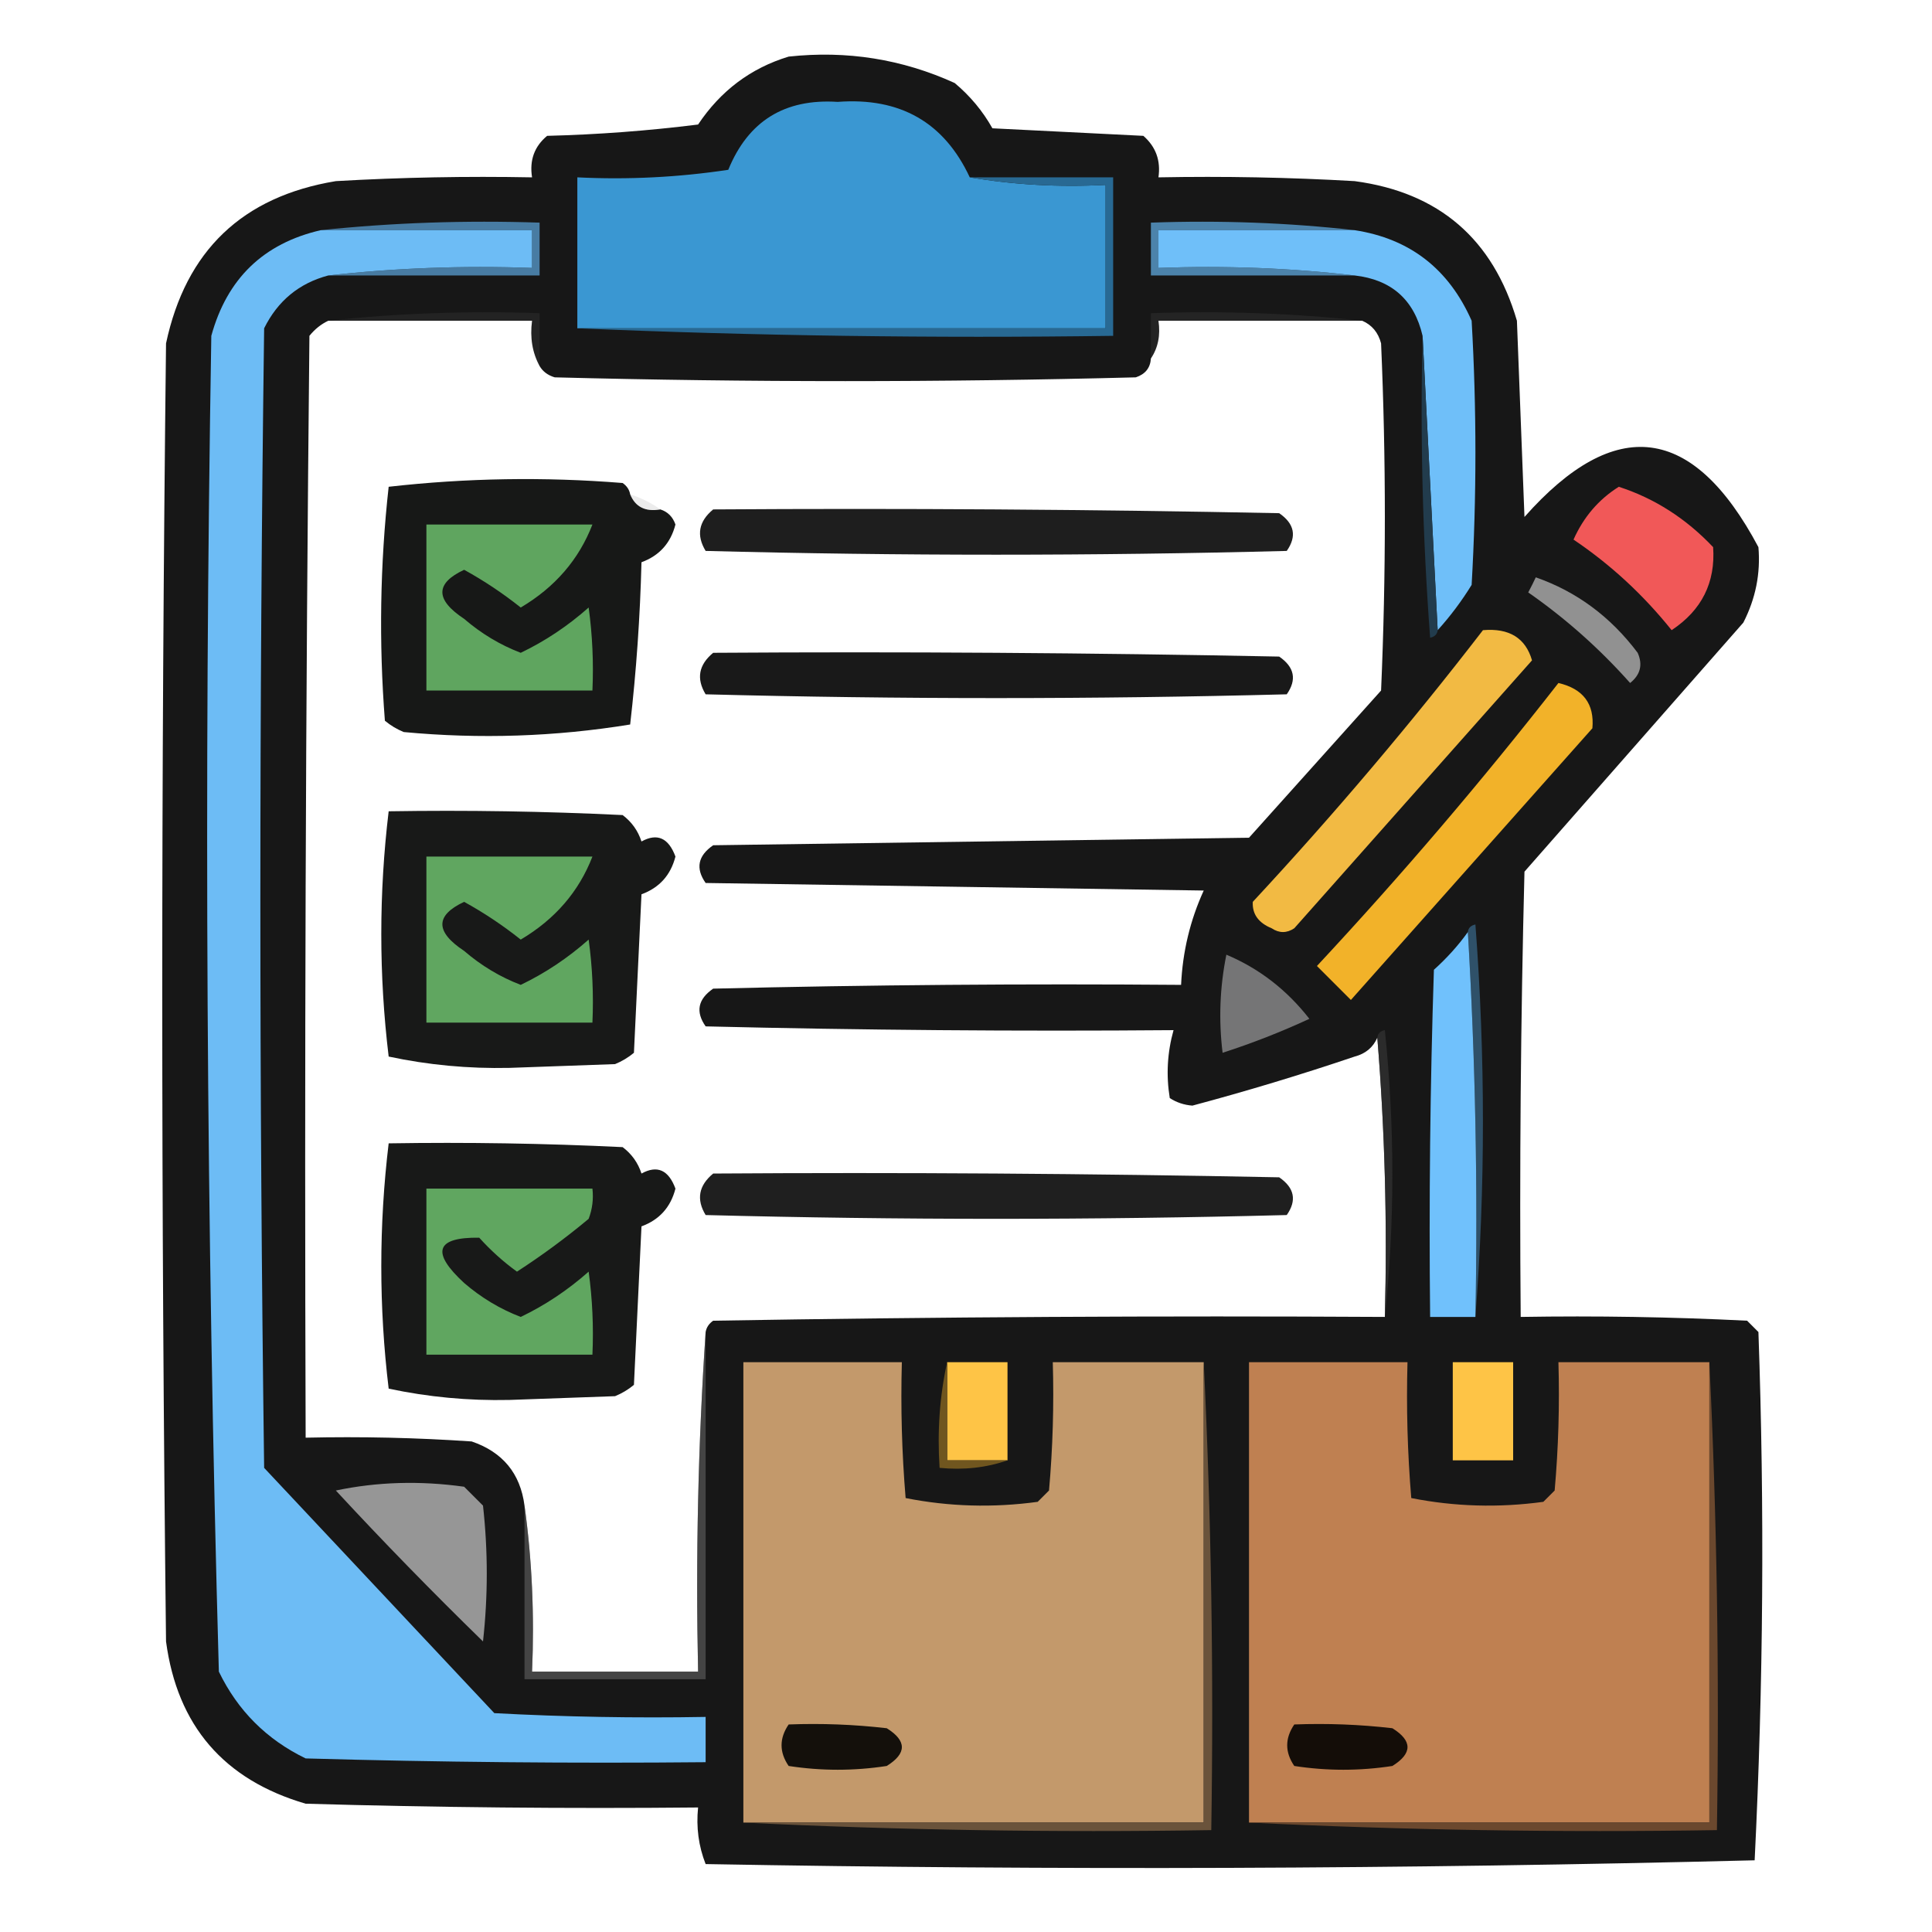 <?xml version="1.0" encoding="UTF-8"?>
<!DOCTYPE svg PUBLIC "-//W3C//DTD SVG 1.1//EN" "http://www.w3.org/Graphics/SVG/1.1/DTD/svg11.dtd">
<svg xmlns="http://www.w3.org/2000/svg" version="1.1" width="256px" height="256px" style="shape-rendering:geometricPrecision; text-rendering:geometricPrecision; image-rendering:optimizeQuality; fill-rule:evenodd; clip-rule:evenodd" xmlns:xlink="http://www.w3.org/1999/xlink">
<g><path style="opacity:0.953" fill="#0c0c0c" d="M 104.5,7.5 C 112.206,6.665 119.539,7.831 126.5,11C 128.543,12.708 130.21,14.708 131.5,17C 138.167,17.333 144.833,17.667 151.5,18C 153.155,19.444 153.822,21.278 153.5,23.5C 162.173,23.334 170.84,23.5 179.5,24C 190.662,25.494 197.829,31.661 201,42.5C 201.333,51.167 201.667,59.833 202,68.5C 214.031,54.911 224.364,56.244 233,72.5C 233.297,75.985 232.631,79.318 231,82.5C 221.333,93.5 211.667,104.5 202,115.5C 201.5,135.164 201.333,154.831 201.5,174.5C 211.506,174.334 221.506,174.5 231.5,175C 232,175.5 232.5,176 233,176.5C 233.823,199.876 233.656,223.21 232.5,246.5C 186.17,247.667 139.837,247.833 93.5,247C 92.565,244.619 92.232,242.119 92.5,239.5C 75.163,239.667 57.83,239.5 40.5,239C 29.661,235.829 23.494,228.662 22,217.5C 21.333,160.167 21.333,102.833 22,45.5C 24.621,33.212 32.121,26.046 44.5,24C 53.16,23.5 61.827,23.334 70.5,23.5C 70.141,21.234 70.808,19.401 72.5,18C 79.192,17.831 85.858,17.331 92.5,16.5C 95.493,12.019 99.493,9.019 104.5,7.5 Z M 43.5,42.5 C 52.5,42.5 61.5,42.5 70.5,42.5C 70.205,44.735 70.539,46.735 71.5,48.5C 71.918,49.222 72.584,49.722 73.5,50C 99.167,50.667 124.833,50.667 150.5,50C 151.756,49.583 152.423,48.75 152.5,47.5C 153.451,46.081 153.784,44.415 153.5,42.5C 162.5,42.5 171.5,42.5 180.5,42.5C 181.79,43.058 182.623,44.058 183,45.5C 183.667,60.833 183.667,76.167 183,91.5C 177.167,98 171.333,104.5 165.5,111C 141.833,111.333 118.167,111.667 94.5,112C 92.473,113.396 92.14,115.062 93.5,117C 115.5,117.333 137.5,117.667 159.5,118C 157.702,121.937 156.702,126.104 156.5,130.5C 135.831,130.333 115.164,130.5 94.5,131C 92.473,132.396 92.14,134.062 93.5,136C 114.164,136.5 134.831,136.667 155.5,136.5C 154.671,139.469 154.505,142.469 155,145.5C 155.893,146.081 156.893,146.415 158,146.5C 165.233,144.567 172.4,142.4 179.5,140C 180.942,139.623 181.942,138.79 182.5,137.5C 183.495,149.655 183.829,161.989 183.5,174.5C 153.831,174.333 124.165,174.5 94.5,175C 93.944,175.383 93.611,175.883 93.5,176.5C 92.504,191.324 92.171,206.324 92.5,221.5C 85.167,221.5 77.833,221.5 70.5,221.5C 70.825,213.981 70.492,206.648 69.5,199.5C 68.947,195.239 66.614,192.406 62.5,191C 55.174,190.5 47.841,190.334 40.5,190.5C 40.333,141.832 40.5,93.165 41,44.5C 41.708,43.62 42.542,42.953 43.5,42.5 Z"/></g>
<g><path style="opacity:1" fill="#3a97d2" d="M 128.5,23.5 C 134.31,24.49 140.31,24.823 146.5,24.5C 146.5,30.833 146.5,37.167 146.5,43.5C 123.167,43.5 99.833,43.5 76.5,43.5C 76.5,36.833 76.5,30.167 76.5,23.5C 83.2,23.83 89.867,23.497 96.5,22.5C 99.135,16.043 103.968,13.043 111,13.5C 119.267,12.876 125.101,16.209 128.5,23.5 Z"/></g>
<g><path style="opacity:1" fill="#487ca3" d="M 42.5,30.5 C 51.986,29.506 61.652,29.173 71.5,29.5C 71.5,31.833 71.5,34.167 71.5,36.5C 62.167,36.5 52.833,36.5 43.5,36.5C 52.318,35.507 61.318,35.173 70.5,35.5C 70.5,33.833 70.5,32.167 70.5,30.5C 61.167,30.5 51.833,30.5 42.5,30.5 Z"/></g>
<g><path style="opacity:1" fill="#4c83ab" d="M 179.5,30.5 C 170.833,30.5 162.167,30.5 153.5,30.5C 153.5,32.167 153.5,33.833 153.5,35.5C 162.349,35.174 171.016,35.507 179.5,36.5C 170.5,36.5 161.5,36.5 152.5,36.5C 152.5,34.167 152.5,31.833 152.5,29.5C 161.682,29.173 170.682,29.507 179.5,30.5 Z"/></g>
<g><path style="opacity:1" fill="#6dbcf5" d="M 42.5,30.5 C 51.833,30.5 61.167,30.5 70.5,30.5C 70.5,32.167 70.5,33.833 70.5,35.5C 61.318,35.173 52.318,35.507 43.5,36.5C 39.638,37.524 36.805,39.857 35,43.5C 34.333,93.833 34.333,144.167 35,194.5C 45.167,205.333 55.333,216.167 65.5,227C 74.827,227.5 84.161,227.666 93.5,227.5C 93.5,229.5 93.5,231.5 93.5,233.5C 75.83,233.667 58.163,233.5 40.5,233C 35.333,230.5 31.5,226.667 29,221.5C 27.349,162.545 27.016,103.545 28,44.5C 30.082,36.917 34.916,32.25 42.5,30.5 Z"/></g>
<g><path style="opacity:1" fill="#6fbff9" d="M 179.5,30.5 C 186.802,31.624 191.969,35.624 195,42.5C 195.667,54.167 195.667,65.833 195,77.5C 193.668,79.66 192.168,81.66 190.5,83.5C 189.833,70.5 189.167,57.5 188.5,44.5C 187.39,39.724 184.39,37.057 179.5,36.5C 171.016,35.507 162.349,35.174 153.5,35.5C 153.5,33.833 153.5,32.167 153.5,30.5C 162.167,30.5 170.833,30.5 179.5,30.5 Z"/></g>
<g><path style="opacity:0.078" fill="#bbbbbb" d="M 43.5,42.5 C 52.652,41.506 61.985,41.173 71.5,41.5C 71.5,43.833 71.5,46.167 71.5,48.5C 70.539,46.735 70.205,44.735 70.5,42.5C 61.5,42.5 52.5,42.5 43.5,42.5 Z"/></g>
<g><path style="opacity:0.078" fill="#c4c4c4" d="M 180.5,42.5 C 171.5,42.5 162.5,42.5 153.5,42.5C 153.784,44.415 153.451,46.081 152.5,47.5C 152.5,45.5 152.5,43.5 152.5,41.5C 162.015,41.173 171.348,41.506 180.5,42.5 Z"/></g>
<g><path style="opacity:1" fill="#286993" d="M 128.5,23.5 C 134.833,23.5 141.167,23.5 147.5,23.5C 147.5,30.5 147.5,37.5 147.5,44.5C 123.661,44.831 99.994,44.498 76.5,43.5C 99.833,43.5 123.167,43.5 146.5,43.5C 146.5,37.167 146.5,30.833 146.5,24.5C 140.31,24.823 134.31,24.49 128.5,23.5 Z"/></g>
<g><path style="opacity:1" fill="#223c4d" d="M 188.5,44.5 C 189.167,57.5 189.833,70.5 190.5,83.5C 190.44,84.043 190.107,84.376 189.5,84.5C 188.501,71.183 188.167,57.85 188.5,44.5 Z"/></g>
<g><path style="opacity:0.997" fill="#171817" d="M 83.5,65.5 C 84.183,67.177 85.517,67.843 87.5,67.5C 88.478,67.811 89.144,68.478 89.5,69.5C 88.868,71.965 87.368,73.631 85,74.5C 84.815,81.747 84.315,88.913 83.5,96C 73.6,97.615 63.6,97.949 53.5,97C 52.584,96.626 51.75,96.126 51,95.5C 50.191,85.12 50.358,74.786 51.5,64.5C 61.817,63.334 72.151,63.168 82.5,64C 83.056,64.383 83.389,64.883 83.5,65.5 Z"/></g>
<g><path style="opacity:1" fill="#f15858" d="M 214.5,64.5 C 219.241,66.038 223.408,68.704 227,72.5C 227.323,77.188 225.489,80.855 221.5,83.5C 217.736,78.802 213.403,74.802 208.5,71.5C 209.833,68.507 211.833,66.173 214.5,64.5 Z"/></g>
<g><path style="opacity:0.239" fill="#b0b0b0" d="M 83.5,65.5 C 84.995,65.989 86.329,66.655 87.5,67.5C 85.517,67.843 84.183,67.177 83.5,65.5 Z"/></g>
<g><path style="opacity:0.976" fill="#191919" d="M 94.5,67.5 C 119.502,67.333 144.502,67.5 169.5,68C 171.527,69.396 171.86,71.062 170.5,73C 144.833,73.667 119.167,73.667 93.5,73C 92.243,70.924 92.576,69.09 94.5,67.5 Z"/></g>
<g><path style="opacity:1" fill="#5fa55f" d="M 56.5,69.5 C 63.833,69.5 71.167,69.5 78.5,69.5C 76.706,74.143 73.539,77.81 69,80.5C 66.612,78.602 64.112,76.935 61.5,75.5C 57.657,77.295 57.657,79.462 61.5,82C 63.777,83.959 66.277,85.459 69,86.5C 72.232,84.95 75.232,82.95 78,80.5C 78.499,84.152 78.665,87.818 78.5,91.5C 71.167,91.5 63.833,91.5 56.5,91.5C 56.5,84.167 56.5,76.833 56.5,69.5 Z"/></g>
<g><path style="opacity:1" fill="#919191" d="M 203.5,76.5 C 208.918,78.394 213.418,81.728 217,86.5C 217.699,88.074 217.365,89.407 216,90.5C 211.946,85.943 207.446,81.943 202.5,78.5C 202.863,77.817 203.196,77.15 203.5,76.5 Z"/></g>
<g><path style="opacity:1" fill="#f2ba43" d="M 196.5,83.5 C 199.976,83.202 202.142,84.535 203,87.5C 192.5,99.333 182,111.167 171.5,123C 170.5,123.667 169.5,123.667 168.5,123C 166.745,122.28 165.911,121.113 166,119.5C 176.775,107.901 186.942,95.901 196.5,83.5 Z"/></g>
<g><path style="opacity:0.998" fill="#191919" d="M 94.5,86.5 C 119.502,86.333 144.502,86.5 169.5,87C 171.527,88.396 171.86,90.062 170.5,92C 144.833,92.667 119.167,92.667 93.5,92C 92.243,89.924 92.576,88.09 94.5,86.5 Z"/></g>
<g><path style="opacity:1" fill="#f2b229" d="M 206.5,90.5 C 209.787,91.273 211.287,93.273 211,96.5C 200.333,108.5 189.667,120.5 179,132.5C 177.5,131 176,129.5 174.5,128C 185.752,115.922 196.418,103.422 206.5,90.5 Z"/></g>
<g><path style="opacity:0.997" fill="#181918" d="M 51.5,107.5 C 61.839,107.334 72.172,107.5 82.5,108C 83.701,108.903 84.535,110.069 85,111.5C 87.085,110.353 88.585,111.02 89.5,113.5C 88.868,115.965 87.368,117.631 85,118.5C 84.667,125.5 84.333,132.5 84,139.5C 83.25,140.126 82.416,140.626 81.5,141C 76.833,141.167 72.167,141.333 67.5,141.5C 62.059,141.618 56.726,141.118 51.5,140C 50.198,129.197 50.198,118.363 51.5,107.5 Z"/></g>
<g><path style="opacity:1" fill="#60a660" d="M 56.5,113.5 C 63.833,113.5 71.167,113.5 78.5,113.5C 76.706,118.143 73.539,121.81 69,124.5C 66.612,122.602 64.112,120.935 61.5,119.5C 57.657,121.295 57.657,123.462 61.5,126C 63.777,127.959 66.277,129.459 69,130.5C 72.232,128.95 75.232,126.95 78,124.5C 78.499,128.152 78.665,131.818 78.5,135.5C 71.167,135.5 63.833,135.5 56.5,135.5C 56.5,128.167 56.5,120.833 56.5,113.5 Z"/></g>
<g><path style="opacity:1" fill="#2f5169" d="M 194.5,123.5 C 194.56,122.957 194.893,122.624 195.5,122.5C 196.827,139.995 196.827,157.329 195.5,174.5C 195.83,157.325 195.497,140.325 194.5,123.5 Z"/></g>
<g><path style="opacity:1" fill="#70c1fc" d="M 194.5,123.5 C 195.497,140.325 195.83,157.325 195.5,174.5C 193.5,174.5 191.5,174.5 189.5,174.5C 189.333,159.163 189.5,143.83 190,128.5C 191.736,126.937 193.236,125.27 194.5,123.5 Z"/></g>
<g><path style="opacity:1" fill="#757576" d="M 162.5,126.5 C 166.842,128.328 170.509,131.161 173.5,135C 169.774,136.725 165.941,138.225 162,139.5C 161.466,135.141 161.632,130.808 162.5,126.5 Z"/></g>
<g><path style="opacity:0.678" fill="#363636" d="M 182.5,137.5 C 182.56,136.957 182.893,136.624 183.5,136.5C 184.825,149.327 184.825,161.994 183.5,174.5C 183.829,161.989 183.495,149.655 182.5,137.5 Z"/></g>
<g><path style="opacity:0.997" fill="#181918" d="M 51.5,151.5 C 61.839,151.334 72.172,151.5 82.5,152C 83.701,152.903 84.535,154.069 85,155.5C 87.085,154.353 88.585,155.02 89.5,157.5C 88.868,159.965 87.368,161.631 85,162.5C 84.667,169.5 84.333,176.5 84,183.5C 83.25,184.126 82.416,184.626 81.5,185C 76.833,185.167 72.167,185.333 67.5,185.5C 62.059,185.618 56.726,185.118 51.5,184C 50.198,173.197 50.198,162.363 51.5,151.5 Z"/></g>
<g><path style="opacity:0.976" fill="#1a1a1a" d="M 94.5,155.5 C 119.502,155.333 144.502,155.5 169.5,156C 171.527,157.396 171.86,159.062 170.5,161C 144.833,161.667 119.167,161.667 93.5,161C 92.243,158.924 92.576,157.09 94.5,155.5 Z"/></g>
<g><path style="opacity:1" fill="#60a660" d="M 56.5,157.5 C 63.833,157.5 71.167,157.5 78.5,157.5C 78.657,158.873 78.49,160.207 78,161.5C 74.974,164.026 71.807,166.36 68.5,168.5C 66.684,167.185 65.017,165.685 63.5,164C 57.745,163.925 57.078,165.925 61.5,170C 63.777,171.959 66.277,173.459 69,174.5C 72.232,172.95 75.232,170.95 78,168.5C 78.499,172.152 78.665,175.818 78.5,179.5C 71.167,179.5 63.833,179.5 56.5,179.5C 56.5,172.167 56.5,164.833 56.5,157.5 Z"/></g>
<g><path style="opacity:1" fill="#c3996b" d="M 159.5,180.5 C 159.5,200.833 159.5,221.167 159.5,241.5C 139.167,241.5 118.833,241.5 98.5,241.5C 98.5,221.167 98.5,200.833 98.5,180.5C 105.5,180.5 112.5,180.5 119.5,180.5C 119.334,186.509 119.501,192.509 120,198.5C 125.75,199.641 131.584,199.807 137.5,199C 138,198.5 138.5,198 139,197.5C 139.499,191.843 139.666,186.176 139.5,180.5C 146.167,180.5 152.833,180.5 159.5,180.5 Z"/></g>
<g><path style="opacity:1" fill="#fec446" d="M 125.5,180.5 C 128.167,180.5 130.833,180.5 133.5,180.5C 133.5,184.833 133.5,189.167 133.5,193.5C 130.833,193.5 128.167,193.5 125.5,193.5C 125.5,189.167 125.5,184.833 125.5,180.5 Z"/></g>
<g><path style="opacity:1" fill="#bf8051" d="M 226.5,180.5 C 226.5,200.833 226.5,221.167 226.5,241.5C 206.167,241.5 185.833,241.5 165.5,241.5C 165.5,221.167 165.5,200.833 165.5,180.5C 172.5,180.5 179.5,180.5 186.5,180.5C 186.334,186.509 186.501,192.509 187,198.5C 192.75,199.641 198.584,199.807 204.5,199C 205,198.5 205.5,198 206,197.5C 206.499,191.843 206.666,186.176 206.5,180.5C 213.167,180.5 219.833,180.5 226.5,180.5 Z"/></g>
<g><path style="opacity:1" fill="#fec446" d="M 192.5,180.5 C 195.167,180.5 197.833,180.5 200.5,180.5C 200.5,184.833 200.5,189.167 200.5,193.5C 197.833,193.5 195.167,193.5 192.5,193.5C 192.5,189.167 192.5,184.833 192.5,180.5 Z"/></g>
<g><path style="opacity:1" fill="#70561f" d="M 125.5,180.5 C 125.5,184.833 125.5,189.167 125.5,193.5C 128.167,193.5 130.833,193.5 133.5,193.5C 130.713,194.477 127.713,194.81 124.5,194.5C 124.181,189.637 124.514,184.97 125.5,180.5 Z"/></g>
<g><path style="opacity:1" fill="#969696" d="M 44.5,197.5 C 49.985,196.348 55.651,196.182 61.5,197C 62.333,197.833 63.167,198.667 64,199.5C 64.667,205.5 64.667,211.5 64,217.5C 57.27,210.938 50.77,204.271 44.5,197.5 Z"/></g>
<g><path style="opacity:0.416" fill="#848484" d="M 93.5,176.5 C 93.5,191.833 93.5,207.167 93.5,222.5C 85.5,222.5 77.5,222.5 69.5,222.5C 69.5,214.833 69.5,207.167 69.5,199.5C 70.492,206.648 70.825,213.981 70.5,221.5C 77.833,221.5 85.167,221.5 92.5,221.5C 92.171,206.324 92.504,191.324 93.5,176.5 Z"/></g>
<g><path style="opacity:1" fill="#14100b" d="M 104.5,228.5 C 108.846,228.334 113.179,228.501 117.5,229C 120.167,230.667 120.167,232.333 117.5,234C 113.167,234.667 108.833,234.667 104.5,234C 103.248,232.172 103.248,230.339 104.5,228.5 Z"/></g>
<g><path style="opacity:1" fill="#140d08" d="M 171.5,228.5 C 175.846,228.334 180.179,228.501 184.5,229C 187.167,230.667 187.167,232.333 184.5,234C 180.167,234.667 175.833,234.667 171.5,234C 170.248,232.172 170.248,230.339 171.5,228.5 Z"/></g>
<g><path style="opacity:1" fill="#6a533b" d="M 159.5,180.5 C 160.497,200.993 160.831,221.66 160.5,242.5C 139.66,242.831 118.993,242.497 98.5,241.5C 118.833,241.5 139.167,241.5 159.5,241.5C 159.5,221.167 159.5,200.833 159.5,180.5 Z"/></g>
<g><path style="opacity:1" fill="#6b482e" d="M 226.5,180.5 C 227.497,200.993 227.831,221.66 227.5,242.5C 206.66,242.831 185.993,242.497 165.5,241.5C 185.833,241.5 206.167,241.5 226.5,241.5C 226.5,221.167 226.5,200.833 226.5,180.5 Z"/></g>
</svg>
